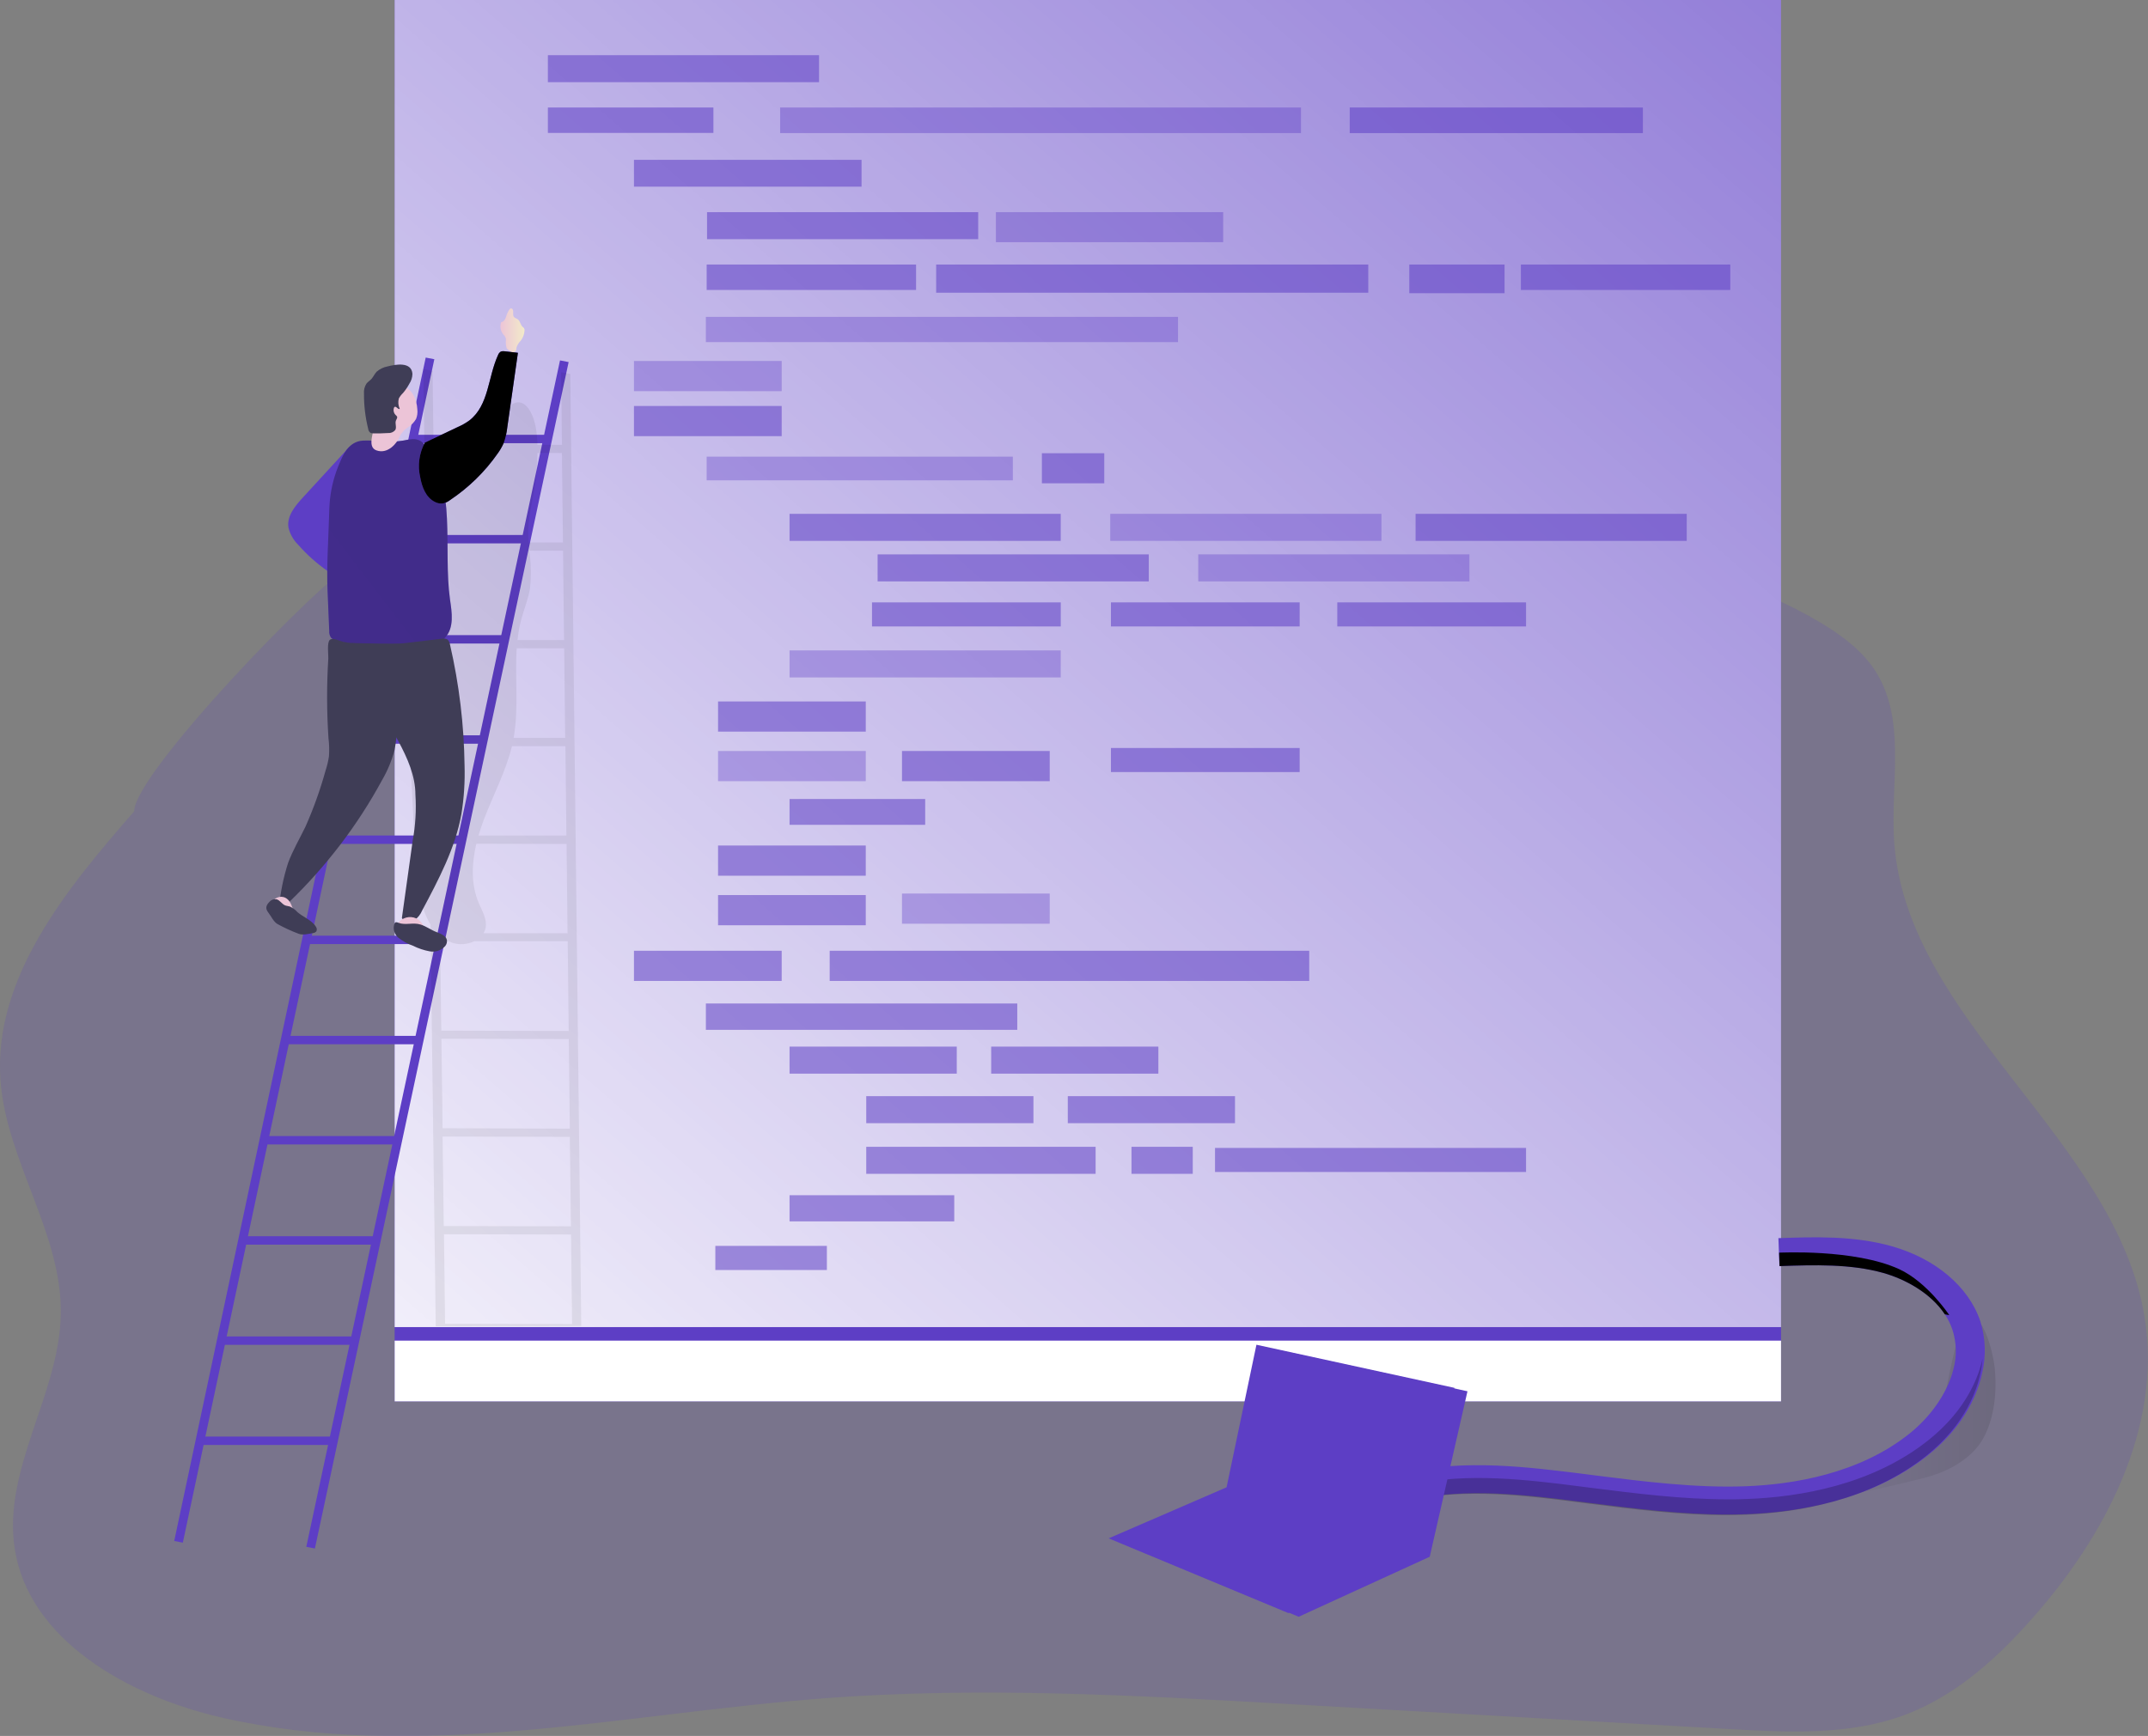 <svg width="167" height="135" viewBox="0 0 167 135" fill="none" xmlns="http://www.w3.org/2000/svg">
<rect x="0" y="0" width="167" height="135" fill="#808080" stroke="none"/>
<g clip-path="url(#clip0)">
<path opacity="0.18" d="M10.43 63.102C5.118 69.162 -0.508 76.079 0.036 83.97C0.469 90.225 4.795 95.852 4.73 102.11C4.665 108.369 0.173 114.235 1.149 120.453C2.237 127.511 9.903 131.875 17.166 133.551C32.498 137.089 48.479 133.24 64.202 132.059C76.273 131.154 88.406 131.844 100.49 132.535L134.44 134.462C138.998 134.723 143.718 134.963 147.979 133.402C151.885 131.975 155.04 129.161 157.745 126.143C163.673 119.564 168.123 110.999 166.733 102.424C164.49 88.602 148.197 79.375 147.263 65.428C146.957 60.864 148.288 55.834 145.681 52C144.655 50.492 143.122 49.37 141.53 48.416C131.608 42.478 119.185 42.335 107.476 42.378L50.155 42.583C43.83 42.605 33.182 40.612 27.625 43.684C24.812 45.235 10.43 60.158 10.43 63.102Z" fill="#5D3EC5"/>
<path opacity="0.1" d="M155.092 106.472C155.336 109.099 154.731 111.341 153.712 112.557C152.693 113.772 151.169 114.531 149.594 114.935C148.018 115.339 142.904 116.564 141.276 116.651C142.858 116.182 148.946 114.425 149.74 113.035C150.072 112.396 150.363 111.739 150.612 111.067C151.15 109.777 151.853 103.74 152.891 102.748C154.099 101.604 154.975 105.198 155.092 106.472Z" fill="url(#paint0_linear)"/>
<path opacity="0.1" d="M87.146 113.76C72.617 112.504 58.025 112.022 43.44 112.317C39.299 112.404 34.442 112.227 32.065 108.987C34.718 107.013 38.325 106.811 41.685 106.702C74.704 105.577 105.33 104.622 138.35 103.497C136.836 102.449 138.35 99.891 138.044 98.128C141.299 97.177 148.187 98.653 150.326 100.814C148.324 99.443 144.053 98.949 142.23 99.661C140.407 100.373 138.929 101.939 139.922 103.559C140.215 104.038 140.687 104.445 140.765 104.996C140.895 105.913 139.889 106.578 138.994 106.932C131.106 110.041 121.516 107.066 113.895 110.744C113.439 110.93 113.04 111.224 112.736 111.599C111.604 113.244 114.26 114.857 116.291 115.184C123.558 116.359 130.908 117.005 138.278 117.117L113.313 118.224C114.026 119.039 113.664 120.357 112.834 121.063C112.004 121.768 110.861 121.995 109.768 122.182C100.529 123.69 87.442 123.09 79.701 117.208C82.055 115.889 84.665 114.873 87.146 113.76Z" fill="url(#paint1_linear)"/>
<path d="M27.166 34.749L23.585 38.647C22.96 39.325 22.283 40.127 22.426 41.023C22.543 41.527 22.805 41.991 23.181 42.363C23.858 43.134 24.631 43.824 25.483 44.418C26.687 41.284 27.618 38.066 27.166 34.749Z" fill="#5D3EC5"/>
<path d="M27.212 34.733L23.631 38.632C23.006 39.309 22.328 40.115 22.472 41.007C22.584 41.51 22.84 41.974 23.211 42.347C23.889 43.118 24.663 43.807 25.515 44.399C26.746 41.268 27.664 38.053 27.212 34.733Z" fill="url(#paint2_linear)"/>
<path d="M138.47 0H30.682V103.205H138.47V0Z" fill="#5D3EC5"/>
<path d="M138.47 0H30.682V103.205H138.47V0Z" fill="url(#paint3_linear)"/>
<path d="M33.098 27.806L13.545 119.837L14.215 119.966L33.768 27.936L33.098 27.806Z" fill="#5D3EC5"/>
<path d="M43.539 28.027L23.814 120.291L24.483 120.421L44.209 28.158L43.539 28.027Z" fill="#5D3EC5"/>
<path d="M42.505 33.813H32.055V34.466H42.505V33.813Z" fill="#5D3EC5"/>
<path d="M40.858 41.604H30.408V42.257H40.858V41.604Z" fill="#5D3EC5"/>
<path d="M39.208 49.392H28.758V50.045H39.208V49.392Z" fill="#5D3EC5"/>
<path d="M37.557 57.183H27.107V57.836H37.557V57.183Z" fill="#5D3EC5"/>
<path d="M35.907 64.974H25.457V65.627H35.907V64.974Z" fill="#5D3EC5"/>
<path d="M34.256 72.765H23.806V73.418H34.256V72.765Z" fill="#5D3EC5"/>
<path d="M32.609 80.556H22.159V81.209H32.609V80.556Z" fill="#5D3EC5"/>
<path d="M30.958 88.347H20.509V89H30.958V88.347Z" fill="#5D3EC5"/>
<path d="M29.308 96.138H18.858V96.791H29.308V96.138Z" fill="#5D3EC5"/>
<path d="M27.657 103.929H17.208V104.582H27.657V103.929Z" fill="#5D3EC5"/>
<path d="M26.007 111.717H15.557V112.37H26.007V111.717Z" fill="#5D3EC5"/>
<path opacity="0.1" d="M45.191 103.118L44.338 29.081L43.625 28.951L43.69 34.587H41.786C41.756 33.617 41.616 32.678 41.258 32.044C40.252 30.256 38.98 32.044 38.615 33.241C38.452 33.763 38.198 34.313 37.707 34.578H35.786C35.561 34.534 35.332 34.514 35.102 34.516C34.961 34.523 34.82 34.542 34.682 34.575H33.706L33.631 28.839L32.918 28.711L33.009 35.818C32.96 35.893 32.912 35.971 32.869 36.051C32.433 36.869 32.322 37.802 32.218 38.716C31.307 47.865 31.788 57.08 32.273 66.258C32.358 67.847 32.446 69.463 33.016 70.959C33.138 71.282 33.289 71.594 33.468 71.891L33.878 103.143L45.191 103.118ZM44.478 102.965L34.604 102.944L34.517 95.983L44.397 96.004L44.478 102.965ZM44.39 95.367L34.5 95.345L34.409 88.384L44.302 88.409L44.39 95.367ZM44.302 87.772L34.409 87.738L34.318 80.777L44.221 80.802L44.302 87.772ZM44.214 80.174L34.308 80.149L34.217 73.188H34.868C34.959 73.234 35.052 73.276 35.148 73.312C35.429 73.404 35.727 73.441 36.023 73.421C36.32 73.401 36.609 73.323 36.873 73.194H44.139L44.214 80.174ZM44.126 72.575H37.59C37.682 72.427 37.741 72.262 37.765 72.09C37.856 71.441 37.479 70.831 37.222 70.225C36.606 68.77 36.668 67.166 37.033 65.614L44.048 65.63L44.126 72.575ZM44.038 64.977H37.202C37.319 64.57 37.456 64.169 37.602 63.777C38.332 61.856 39.321 60.009 39.803 58.026H43.96L44.038 64.977ZM43.941 57.379H39.933C40.344 55.094 40.021 52.715 40.174 50.418H43.863L43.941 57.379ZM43.853 49.781H40.233C40.292 49.225 40.393 48.674 40.536 48.133C40.751 47.349 41.069 46.578 41.203 45.785C41.31 44.799 41.291 43.804 41.144 42.823H43.775L43.853 49.781ZM43.687 35.224L43.768 42.185H41.092C41.066 41.85 41.057 41.514 41.066 41.178C41.112 39.978 41.46 38.806 41.607 37.612C41.709 36.821 41.767 36.025 41.782 35.227L43.687 35.224Z" fill="url(#paint4_linear)"/>
<g opacity="0.74">
<path opacity="0.74" d="M63.678 4.29H42.596V6.392H63.678V4.29Z" fill="#5D3EC5"/>
<path opacity="0.74" d="M55.465 8.36H42.596V10.337H55.465V8.36Z" fill="#5D3EC5"/>
<path opacity="0.54" d="M101.147 8.36H60.654V10.35H101.147V8.36Z" fill="#5D3EC5"/>
<path opacity="0.74" d="M127.73 8.36H104.936V10.35H127.73V8.36Z" fill="#5D3EC5"/>
<path opacity="0.74" d="M66.982 12.43H49.289V14.516H66.982V12.43Z" fill="#5D3EC5"/>
<path opacity="0.48" d="M60.774 28.071H49.289V30.418H60.774V28.071Z" fill="#5D3EC5"/>
<path opacity="0.74" d="M85.853 35.246H81.003V37.584H85.853V35.246Z" fill="#5D3EC5"/>
<path opacity="0.74" d="M60.774 31.571H49.289V33.919H60.774V31.571Z" fill="#5D3EC5"/>
<path opacity="0.74" d="M60.774 73.937H49.289V76.284H60.774V73.937Z" fill="#5D3EC5"/>
<path opacity="0.74" d="M67.311 54.55H55.826V56.897H67.311V54.55Z" fill="#5D3EC5"/>
<path opacity="0.48" d="M67.311 58.402H55.826V60.749H67.311V58.402Z" fill="#5D3EC5"/>
<path opacity="0.74" d="M67.311 65.754H55.826V68.102H67.311V65.754Z" fill="#5D3EC5"/>
<path opacity="0.74" d="M67.311 69.606H55.826V71.954H67.311V69.606Z" fill="#5D3EC5"/>
<path opacity="0.74" d="M81.612 58.402H70.127V60.749H81.612V58.402Z" fill="#5D3EC5"/>
<path opacity="0.48" d="M81.612 69.488H70.127V71.835H81.612V69.488Z" fill="#5D3EC5"/>
<path opacity="0.74" d="M101.789 73.937H64.505V76.284H101.789V73.937Z" fill="#5D3EC5"/>
<path opacity="0.74" d="M76.052 16.499H54.97V18.601H76.052V16.499Z" fill="#5D3EC5"/>
<path opacity="0.52" d="M95.099 16.499H77.429V18.834H95.099V16.499Z" fill="#5D3EC5"/>
<path opacity="0.74" d="M71.221 20.572H54.941V22.549H71.221V20.572Z" fill="#5D3EC5"/>
<path opacity="0.48" d="M78.744 35.511H54.941V37.354H78.744V35.511Z" fill="#5D3EC5"/>
<path opacity="0.74" d="M134.524 20.572H118.244V22.549H134.524V20.572Z" fill="#5D3EC5"/>
<path opacity="0.74" d="M106.379 20.572H72.783V22.764H106.379V20.572Z" fill="#5D3EC5"/>
<path opacity="0.74" d="M116.975 20.572H109.569V22.801H116.975V20.572Z" fill="#5D3EC5"/>
<path opacity="0.48" d="M91.586 24.642H54.879V26.603H91.586V24.642Z" fill="#5D3EC5"/>
<path opacity="0.74" d="M79.089 78.038H54.879V80.087H79.089V78.038Z" fill="#5D3EC5"/>
<path opacity="0.74" d="M82.468 39.959H61.386V42.061H82.468V39.959Z" fill="#5D3EC5"/>
<path opacity="0.48" d="M82.468 50.58H61.386V52.681H82.468V50.58Z" fill="#5D3EC5"/>
<path opacity="0.74" d="M74.19 92.948H61.386V94.982H74.19V92.948Z" fill="#5D3EC5"/>
<path opacity="0.74" d="M64.287 96.888H55.615V98.765H64.287V96.888Z" fill="#5D3EC5"/>
<path opacity="0.74" d="M74.385 81.392H61.386V83.494H74.385V81.392Z" fill="#5D3EC5"/>
<path opacity="0.74" d="M90.059 81.392H77.061V83.494H90.059V81.392Z" fill="#5D3EC5"/>
<path opacity="0.74" d="M80.346 85.244H67.347V87.346H80.346V85.244Z" fill="#5D3EC5"/>
<path opacity="0.74" d="M96.017 85.244H83.018V87.346H96.017V85.244Z" fill="#5D3EC5"/>
<path opacity="0.74" d="M85.18 89.183H67.347V91.285H85.18V89.183Z" fill="#5D3EC5"/>
<path opacity="0.74" d="M92.732 89.183H87.97V91.285H92.732V89.183Z" fill="#5D3EC5"/>
<path opacity="0.74" d="M71.93 62.136H61.386V64.144H71.93V62.136Z" fill="#5D3EC5"/>
<path opacity="0.74" d="M82.471 46.846H67.796V48.717H82.471V46.846Z" fill="#5D3EC5"/>
<path opacity="0.74" d="M101.046 46.846H86.371V48.717H101.046V46.846Z" fill="#5D3EC5"/>
<path opacity="0.74" d="M101.046 58.169H86.371V60.04H101.046V58.169Z" fill="#5D3EC5"/>
<path opacity="0.74" d="M118.645 46.846H103.97V48.717H118.645V46.846Z" fill="#5D3EC5"/>
<path opacity="0.74" d="M118.645 89.27H94.464V91.142H118.645V89.27Z" fill="#5D3EC5"/>
<path opacity="0.48" d="M107.401 39.959H86.319V42.061H107.401V39.959Z" fill="#5D3EC5"/>
<path opacity="0.74" d="M89.314 43.112H68.232V45.214H89.314V43.112Z" fill="#5D3EC5"/>
<path opacity="0.48" d="M114.244 43.112H93.162V45.214H114.244V43.112Z" fill="#5D3EC5"/>
<path opacity="0.74" d="M131.139 39.959H110.057V42.061H131.139V39.959Z" fill="#5D3EC5"/>
</g>
<path d="M39.406 27.113C39.343 26.931 39.316 26.739 39.325 26.547C39.338 26.465 39.338 26.381 39.325 26.299C39.277 26.183 39.205 26.077 39.113 25.988C39.01 25.856 38.943 25.702 38.916 25.539C38.89 25.377 38.907 25.21 38.963 25.055C39.188 25.012 39.266 24.844 39.344 24.642C39.399 24.432 39.491 24.232 39.614 24.051C39.628 24.031 39.646 24.015 39.666 24.003C39.687 23.99 39.711 23.982 39.735 23.979C39.761 23.982 39.787 23.991 39.809 24.006C39.83 24.02 39.847 24.04 39.859 24.063C39.953 24.244 39.829 24.489 39.956 24.648C40.031 24.735 40.161 24.763 40.252 24.831C40.448 24.971 40.458 25.257 40.63 25.416C40.671 25.446 40.708 25.48 40.741 25.518C40.777 25.581 40.791 25.653 40.78 25.724C40.76 26 40.66 26.266 40.49 26.491C40.325 26.649 40.206 26.845 40.145 27.06C40.146 27.128 40.138 27.195 40.119 27.259C40.089 27.314 40.041 27.357 39.981 27.382C39.922 27.406 39.856 27.41 39.794 27.393C39.673 27.365 39.507 27.172 39.406 27.113Z" fill="url(#paint5_linear)"/>
<path d="M33.055 34.624C32.964 34.505 32.854 34.4 32.729 34.313C32.525 34.189 32.284 34.132 32.042 34.152C31.804 34.174 31.567 34.211 31.333 34.264C30.311 34.444 29.262 34.217 28.224 34.264C27.058 34.329 26.622 35.507 26.417 35.98C26.016 36.891 25.759 37.854 25.655 38.837C25.607 39.303 25.594 39.77 25.581 40.242C25.522 42.148 25.389 44.035 25.467 45.941L25.597 49.069C25.582 49.257 25.634 49.444 25.743 49.6C25.863 49.714 26.017 49.791 26.183 49.821C28.022 50.328 29.962 50.34 31.876 50.34C32.853 50.34 33.966 50.284 34.611 49.582C35.321 48.804 35.135 47.632 34.985 46.613C34.435 42.702 35.548 37.771 33.055 34.624Z" fill="#5D3EC5"/>
<path d="M33.055 34.624C32.964 34.505 32.854 34.4 32.729 34.313C32.525 34.189 32.284 34.132 32.042 34.152C31.804 34.174 31.567 34.211 31.333 34.264C30.311 34.444 29.262 34.217 28.224 34.264C27.058 34.329 26.622 35.507 26.417 35.98C26.016 36.891 25.759 37.854 25.655 38.837C25.607 39.303 25.594 39.77 25.581 40.242C25.522 42.148 25.389 44.035 25.467 45.941L25.597 49.069C25.582 49.257 25.634 49.444 25.743 49.6C25.863 49.714 26.017 49.791 26.183 49.821C28.022 50.328 29.962 50.34 31.876 50.34C32.853 50.34 33.966 50.284 34.611 49.582C35.321 48.804 35.135 47.632 34.985 46.613C34.435 42.702 35.548 37.771 33.055 34.624Z" fill="url(#paint6_linear)"/>
<path d="M31.772 33.194C32.012 33.031 32.21 32.819 32.352 32.572C32.445 32.336 32.477 32.081 32.446 31.829C32.428 31.431 32.316 31.041 32.121 30.689C32.022 30.513 31.885 30.359 31.721 30.236C31.556 30.114 31.366 30.025 31.164 29.977C30.512 29.849 29.842 30.288 29.536 30.841C29.256 31.425 29.124 32.064 29.148 32.706C29.126 33.511 28.478 34.743 29.269 35.026C30.184 35.352 30.897 34.404 31.05 33.987C31.203 33.66 31.455 33.385 31.772 33.194Z" fill="url(#paint7_linear)"/>
<path d="M32.065 29.072C32.062 29.348 31.977 29.617 31.821 29.849C31.685 30.103 31.522 30.343 31.333 30.564C31.202 30.688 31.092 30.831 31.007 30.987C30.937 31.258 30.962 31.543 31.079 31.798C30.939 31.867 30.805 31.562 30.675 31.646C30.651 31.667 30.634 31.694 30.626 31.724C30.595 31.82 30.591 31.922 30.616 32.02C30.64 32.119 30.692 32.208 30.766 32.28C30.81 32.313 30.845 32.355 30.871 32.401C30.91 32.498 30.825 32.597 30.786 32.694C30.688 32.93 30.861 33.219 30.731 33.44C30.664 33.521 30.578 33.585 30.479 33.626C30.38 33.668 30.272 33.685 30.164 33.676C29.783 33.701 29.402 33.71 29.021 33.701C28.944 33.706 28.866 33.691 28.797 33.658C28.748 33.62 28.707 33.572 28.677 33.519C28.648 33.465 28.63 33.407 28.624 33.347C28.402 32.451 28.293 31.534 28.299 30.614C28.275 30.342 28.341 30.071 28.488 29.837C28.602 29.691 28.768 29.594 28.888 29.46C29.009 29.327 29.126 29.072 29.285 28.904C29.524 28.696 29.818 28.554 30.135 28.494C30.763 28.335 31.994 28.108 32.065 29.072Z" fill="#3F3D56"/>
<path d="M25.538 57.404C25.597 57.874 25.609 58.349 25.574 58.821C25.518 59.2 25.428 59.573 25.307 59.938C24.899 61.414 24.381 62.862 23.758 64.268C23.308 65.201 22.758 66.134 22.4 67.104C22.029 68.254 21.79 69.439 21.687 70.638C22.002 70.559 22.283 70.386 22.488 70.144C25.375 67.358 27.804 64.171 29.692 60.69C30.121 59.955 30.449 59.17 30.669 58.355C30.805 57.663 30.874 56.961 30.874 56.257C30.957 54.739 30.933 53.217 30.802 51.702C30.744 51.173 30.613 50.58 30.151 50.3C29.916 50.18 29.655 50.113 29.389 50.104C28.501 50.026 27.592 50.104 26.717 49.917C26.391 49.855 25.887 49.557 25.646 49.756C25.405 49.955 25.538 50.931 25.525 51.198C25.396 53.265 25.4 55.337 25.538 57.404Z" fill="#3F3D56"/>
<path d="M25.538 57.404C25.597 57.874 25.609 58.349 25.574 58.821C25.518 59.2 25.428 59.573 25.307 59.938C24.899 61.414 24.381 62.862 23.758 64.268C23.308 65.201 22.758 66.134 22.4 67.104C22.029 68.254 21.79 69.439 21.687 70.638C22.002 70.559 22.283 70.386 22.488 70.144C25.375 67.358 27.804 64.171 29.692 60.69C30.121 59.955 30.449 59.17 30.669 58.355C30.805 57.663 30.874 56.961 30.874 56.257C30.957 54.739 30.933 53.217 30.802 51.702C30.744 51.173 30.613 50.58 30.151 50.3C29.916 50.18 29.655 50.113 29.389 50.104C28.501 50.026 27.592 50.104 26.717 49.917C26.391 49.855 25.887 49.557 25.646 49.756C25.405 49.955 25.538 50.931 25.525 51.198C25.396 53.265 25.4 55.337 25.538 57.404Z" fill="url(#paint8_linear)"/>
<path d="M32.297 61.794C32.373 62.985 32.303 64.181 32.088 65.356L31.245 71.394C31.289 71.468 31.349 71.533 31.421 71.584C31.492 71.635 31.574 71.671 31.661 71.691C31.748 71.71 31.839 71.713 31.927 71.698C32.015 71.682 32.099 71.65 32.173 71.602C32.465 71.399 32.691 71.121 32.824 70.8C34.103 68.4 35.399 65.953 35.874 63.301C36.074 62.055 36.156 60.794 36.118 59.533C36.078 56.367 35.698 53.212 34.985 50.119C34.97 49.971 34.9 49.834 34.787 49.731C34.641 49.657 34.472 49.638 34.312 49.675L31.411 50.023C30.718 50.107 27.335 50.008 27.335 50.008C27.335 50.008 28.511 52.768 28.846 53.623C29.865 56.222 32.297 58.921 32.297 61.794Z" fill="#3F3D56"/>
<path d="M21.03 71.108C21.083 71.228 21.164 71.334 21.267 71.419C21.915 72.025 22.747 72.421 23.644 72.55C23.762 72.583 23.886 72.586 24.005 72.559C24.125 72.532 24.235 72.475 24.324 72.395C24.387 72.298 24.414 72.184 24.399 72.07C24.384 71.957 24.329 71.852 24.243 71.773C24.075 71.619 23.877 71.498 23.66 71.416C23.447 71.336 23.253 71.216 23.09 71.064C22.927 70.911 22.797 70.728 22.709 70.527C22.244 69.047 20.629 69.892 21.03 71.108Z" fill="url(#paint9_linear)"/>
<path d="M30.936 72.718C31.099 72.969 31.345 73.161 31.636 73.263C32.339 73.573 33.13 73.841 33.892 73.673C34.114 73.637 34.316 73.527 34.461 73.362C34.531 73.279 34.567 73.174 34.564 73.068C34.56 72.961 34.517 72.859 34.442 72.781C34.266 72.628 33.989 72.675 33.752 72.65C33.614 72.634 33.482 72.59 33.363 72.522C33.245 72.453 33.143 72.361 33.065 72.252C32.977 72.128 32.921 71.985 32.84 71.857C32.14 70.732 30.333 71.534 30.936 72.718Z" fill="url(#paint10_linear)"/>
<path d="M20.974 70.107C21.038 70.038 21.119 69.987 21.209 69.956C21.3 69.926 21.397 69.918 21.492 69.933C21.765 69.995 21.909 70.303 22.169 70.409C22.286 70.455 22.416 70.458 22.537 70.499C22.762 70.602 22.961 70.749 23.123 70.931C23.585 71.335 24.252 71.553 24.558 72.066C24.596 72.116 24.62 72.175 24.628 72.237C24.635 72.3 24.626 72.362 24.601 72.42C24.571 72.459 24.533 72.491 24.489 72.515C24.445 72.54 24.397 72.555 24.347 72.56C23.998 72.625 23.54 72.743 23.211 72.613C22.642 72.4 22.092 72.146 21.564 71.854C21.274 71.686 21.065 71.232 20.857 70.962C20.603 70.639 20.684 70.393 20.974 70.107Z" fill="#3F3D56"/>
<path d="M30.981 71.764C30.893 71.73 30.786 71.686 30.718 71.748C30.702 71.762 30.69 71.779 30.682 71.798C30.602 71.992 30.588 72.205 30.641 72.408C30.694 72.61 30.812 72.791 30.978 72.927C31.314 73.195 31.696 73.405 32.108 73.548C32.518 73.753 32.956 73.899 33.41 73.984C33.636 74.024 33.868 74.005 34.084 73.928C34.299 73.851 34.488 73.72 34.631 73.548C34.726 73.419 34.767 73.26 34.745 73.104C34.676 72.762 34.269 72.613 33.931 72.482C33.501 72.32 33.127 72.025 32.684 71.894C32.117 71.717 31.512 71.972 30.981 71.764Z" fill="#3F3D56"/>
<path d="M33.029 34.425L35.588 33.21C35.91 33.071 36.215 32.898 36.496 32.694C38.016 31.512 37.931 29.33 38.719 27.617C38.758 27.502 38.838 27.403 38.944 27.337C39.037 27.307 39.137 27.301 39.234 27.318L40.266 27.436L39.442 33.222C39.397 33.646 39.301 34.063 39.156 34.466C39.028 34.75 38.871 35.021 38.687 35.274C37.698 36.691 36.44 37.92 34.979 38.896C34.826 39.014 34.648 39.099 34.458 39.145C34.234 39.178 34.004 39.138 33.807 39.03C33.1 38.678 32.808 37.864 32.671 37.115C32.46 36.206 32.587 35.255 33.029 34.425Z" fill="#5D3EC5"/>
<path d="M33.029 34.425L35.588 33.21C35.91 33.071 36.215 32.898 36.496 32.694C38.016 31.512 37.931 29.33 38.719 27.617C38.758 27.502 38.838 27.403 38.944 27.337C39.037 27.307 39.137 27.301 39.234 27.318L40.266 27.436L39.442 33.222C39.397 33.646 39.301 34.063 39.156 34.466C39.028 34.75 38.871 35.021 38.687 35.274C37.698 36.691 36.44 37.92 34.979 38.896C34.826 39.014 34.648 39.099 34.458 39.145C34.234 39.178 34.004 39.138 33.807 39.03C33.1 38.678 32.808 37.864 32.671 37.115C32.46 36.206 32.587 35.255 33.029 34.425Z" fill="url(#paint11_linear)"/>
<path d="M138.47 103.205H30.682V108.981H138.47V103.205Z" fill="#5D3EC5"/>
<path d="M138.47 104.256H30.682V108.981H138.47V104.256Z" fill="url(#paint12_linear)"/>
<path d="M154.096 106.836C153.62 108.95 152.322 111.22 149.919 113.147C145.511 116.685 139.811 117.602 135.804 117.752C135.309 117.77 134.827 117.779 134.326 117.779C130.745 117.779 127.164 117.329 123.7 116.89L121.246 116.579C117.095 116.085 112.313 115.678 108.094 117.099L107.723 116.091L107.336 115.047C112.02 113.467 117.118 113.896 121.526 114.425C122.349 114.521 123.173 114.627 124 114.736C127.848 115.221 131.829 115.724 135.719 115.581C139.368 115.445 144.544 114.624 148.457 111.484C150.017 110.24 151.387 108.412 151.872 106.478C152.147 105.463 152.118 104.395 151.791 103.394C151.649 102.979 151.454 102.582 151.208 102.213C150.101 100.543 148.112 99.471 146.41 98.992C143.88 98.28 141.12 98.37 138.444 98.46H138.346L138.31 97.503L138.265 96.287C141.012 96.191 144.125 96.082 147.054 96.909C150.463 97.867 153.044 100.043 153.956 102.726C154.377 104.061 154.425 105.478 154.096 106.836Z" fill="#5D3EC5"/>
<path d="M154.141 105.655C153.946 108.089 152.654 110.887 149.782 113.194C145.375 116.729 139.671 117.649 135.664 117.795C135.172 117.814 134.687 117.823 134.186 117.823C130.605 117.823 127.024 117.372 123.564 116.934L121.106 116.623C116.955 116.129 112.173 115.721 107.958 117.142L107.199 115.09C107.388 115.028 107.577 114.966 107.769 114.91L108.14 115.917C112.372 114.497 117.141 114.904 121.292 115.398L123.746 115.709C127.213 116.147 130.784 116.598 134.372 116.598C134.863 116.598 135.348 116.598 135.85 116.57C139.857 116.421 145.557 115.504 149.965 111.966C152.367 110.038 153.666 107.769 154.141 105.655Z" fill="url(#paint13_linear)"/>
<path d="M98.693 104.837L114.091 108.195L111.157 121.063L100.968 125.729L87.006 119.925L96.372 115.927L98.693 104.837Z" fill="#5D3EC5"/>
<path d="M98.693 104.837L114.091 108.195L111.157 121.063L100.968 125.729L87.006 119.925L96.372 115.927L98.693 104.837Z" fill="url(#paint14_linear)"/>
<path d="M97.684 104.576L113.082 107.93L110.149 120.798L100.158 125.44L86.196 119.632L95.363 115.662L97.684 104.576Z" fill="#5D3EC5"/>
<path d="M97.316 115.721L109.234 119.312L111.708 108.894L99.334 106.357L97.316 115.721Z" fill="#5D3EC5"/>
<path d="M97.316 115.721L109.234 119.312L111.708 108.894L99.334 106.357L97.316 115.721Z" fill="url(#paint15_linear)"/>
<path d="M151.55 102.272L151.205 102.21C150.098 100.54 148.109 99.468 146.407 98.989C143.877 98.277 141.029 98.367 138.353 98.46L138.323 97.416C138.323 97.416 144.183 97.105 147.653 98.697C149.854 99.71 151.55 102.272 151.55 102.272Z" fill="url(#paint16_linear)"/>
</g>
<defs>
<linearGradient id="paint0_linear" x1="141.266" y1="109.581" x2="155.147" y2="109.581" gradientUnits="userSpaceOnUse">
<stop stop-opacity="0"/>
<stop offset="0.99"/>
</linearGradient>
<linearGradient id="paint1_linear" x1="12037.9" y1="9510.96" x2="54999.7" y2="9510.96" gradientUnits="userSpaceOnUse">
<stop stop-opacity="0"/>
<stop offset="0.99"/>
</linearGradient>
<linearGradient id="paint2_linear" x1="371.806" y1="1501.7" x2="807.739" y2="1435.77" gradientUnits="userSpaceOnUse">
<stop stop-opacity="0"/>
<stop offset="0.99"/>
</linearGradient>
<linearGradient id="paint3_linear" x1="195.491" y1="-64.7" x2="24.833" y2="131.499" gradientUnits="userSpaceOnUse">
<stop stop-color="white" stop-opacity="0"/>
<stop offset="0.99" stop-color="white"/>
</linearGradient>
<linearGradient id="paint4_linear" x1="86.473" y1="-2.27647e+06" x2="73616.1" y2="1.23428e+06" gradientUnits="userSpaceOnUse">
<stop stop-opacity="0"/>
<stop offset="0.99"/>
</linearGradient>
<linearGradient id="paint5_linear" x1="38.895" y1="25.683" x2="40.77" y2="25.683" gradientUnits="userSpaceOnUse">
<stop stop-color="#ECC4D7"/>
<stop offset="0.42" stop-color="#EFD4D1"/>
<stop offset="1" stop-color="#F2EAC9"/>
</linearGradient>
<linearGradient id="paint6_linear" x1="929.232" y1="2661.18" x2="3294.68" y2="853.896" gradientUnits="userSpaceOnUse">
<stop stop-opacity="0"/>
<stop offset="0.99"/>
</linearGradient>
<linearGradient id="paint7_linear" x1="357.252" y1="674.193" x2="396.639" y2="674.193" gradientUnits="userSpaceOnUse">
<stop stop-color="#ECC4D7"/>
<stop offset="0.42" stop-color="#EFD4D1"/>
<stop offset="1" stop-color="#F2EAC9"/>
</linearGradient>
<linearGradient id="paint8_linear" x1="836.435" y1="4475.65" x2="938.425" y2="4464.41" gradientUnits="userSpaceOnUse">
<stop stop-opacity="0"/>
<stop offset="0.99"/>
</linearGradient>
<linearGradient id="paint9_linear" x1="252.681" y1="778.272" x2="288.9" y2="778.272" gradientUnits="userSpaceOnUse">
<stop stop-color="#ECC4D7"/>
<stop offset="0.42" stop-color="#EFD4D1"/>
<stop offset="1" stop-color="#F2EAC9"/>
</linearGradient>
<linearGradient id="paint10_linear" x1="397.047" y1="683.013" x2="440.24" y2="683.013" gradientUnits="userSpaceOnUse">
<stop stop-color="#ECC4D7"/>
<stop offset="0.42" stop-color="#EFD4D1"/>
<stop offset="1" stop-color="#F2EAC9"/>
</linearGradient>
<linearGradient id="paint11_linear" x1="976.015" y1="1623.03" x2="-115.369" y2="802.812" gradientUnits="userSpaceOnUse">
<stop stop-opacity="0"/>
<stop offset="0.99"/>
</linearGradient>
<linearGradient id="paint12_linear" x1="28035.2" y1="1838.42" x2="28035.2" y2="1617.87" gradientUnits="userSpaceOnUse">
<stop stop-color="white" stop-opacity="0"/>
<stop offset="0.99" stop-color="white"/>
</linearGradient>
<linearGradient id="paint13_linear" x1="22437.2" y1="3924.35" x2="19858.4" y2="13389.4" gradientUnits="userSpaceOnUse">
<stop stop-opacity="0"/>
<stop offset="0.99"/>
</linearGradient>
<linearGradient id="paint14_linear" x1="8648.72" y1="7884.45" x2="10504.5" y2="9712.65" gradientUnits="userSpaceOnUse">
<stop stop-opacity="0"/>
<stop offset="0.99"/>
</linearGradient>
<linearGradient id="paint15_linear" x1="4873.72" y1="4129.41" x2="4622.13" y2="5416.98" gradientUnits="userSpaceOnUse">
<stop stop-color="white" stop-opacity="0"/>
<stop offset="0.99" stop-color="white"/>
</linearGradient>
<linearGradient id="paint16_linear" x1="6213.93" y1="1714.76" x2="5982.53" y2="2311.3" gradientUnits="userSpaceOnUse">
<stop stop-opacity="0"/>
<stop offset="0.99"/>
</linearGradient>
<clipPath id="clip0">
<rect width="167" height="135" fill="white"/>
</clipPath>
</defs>
</svg>
